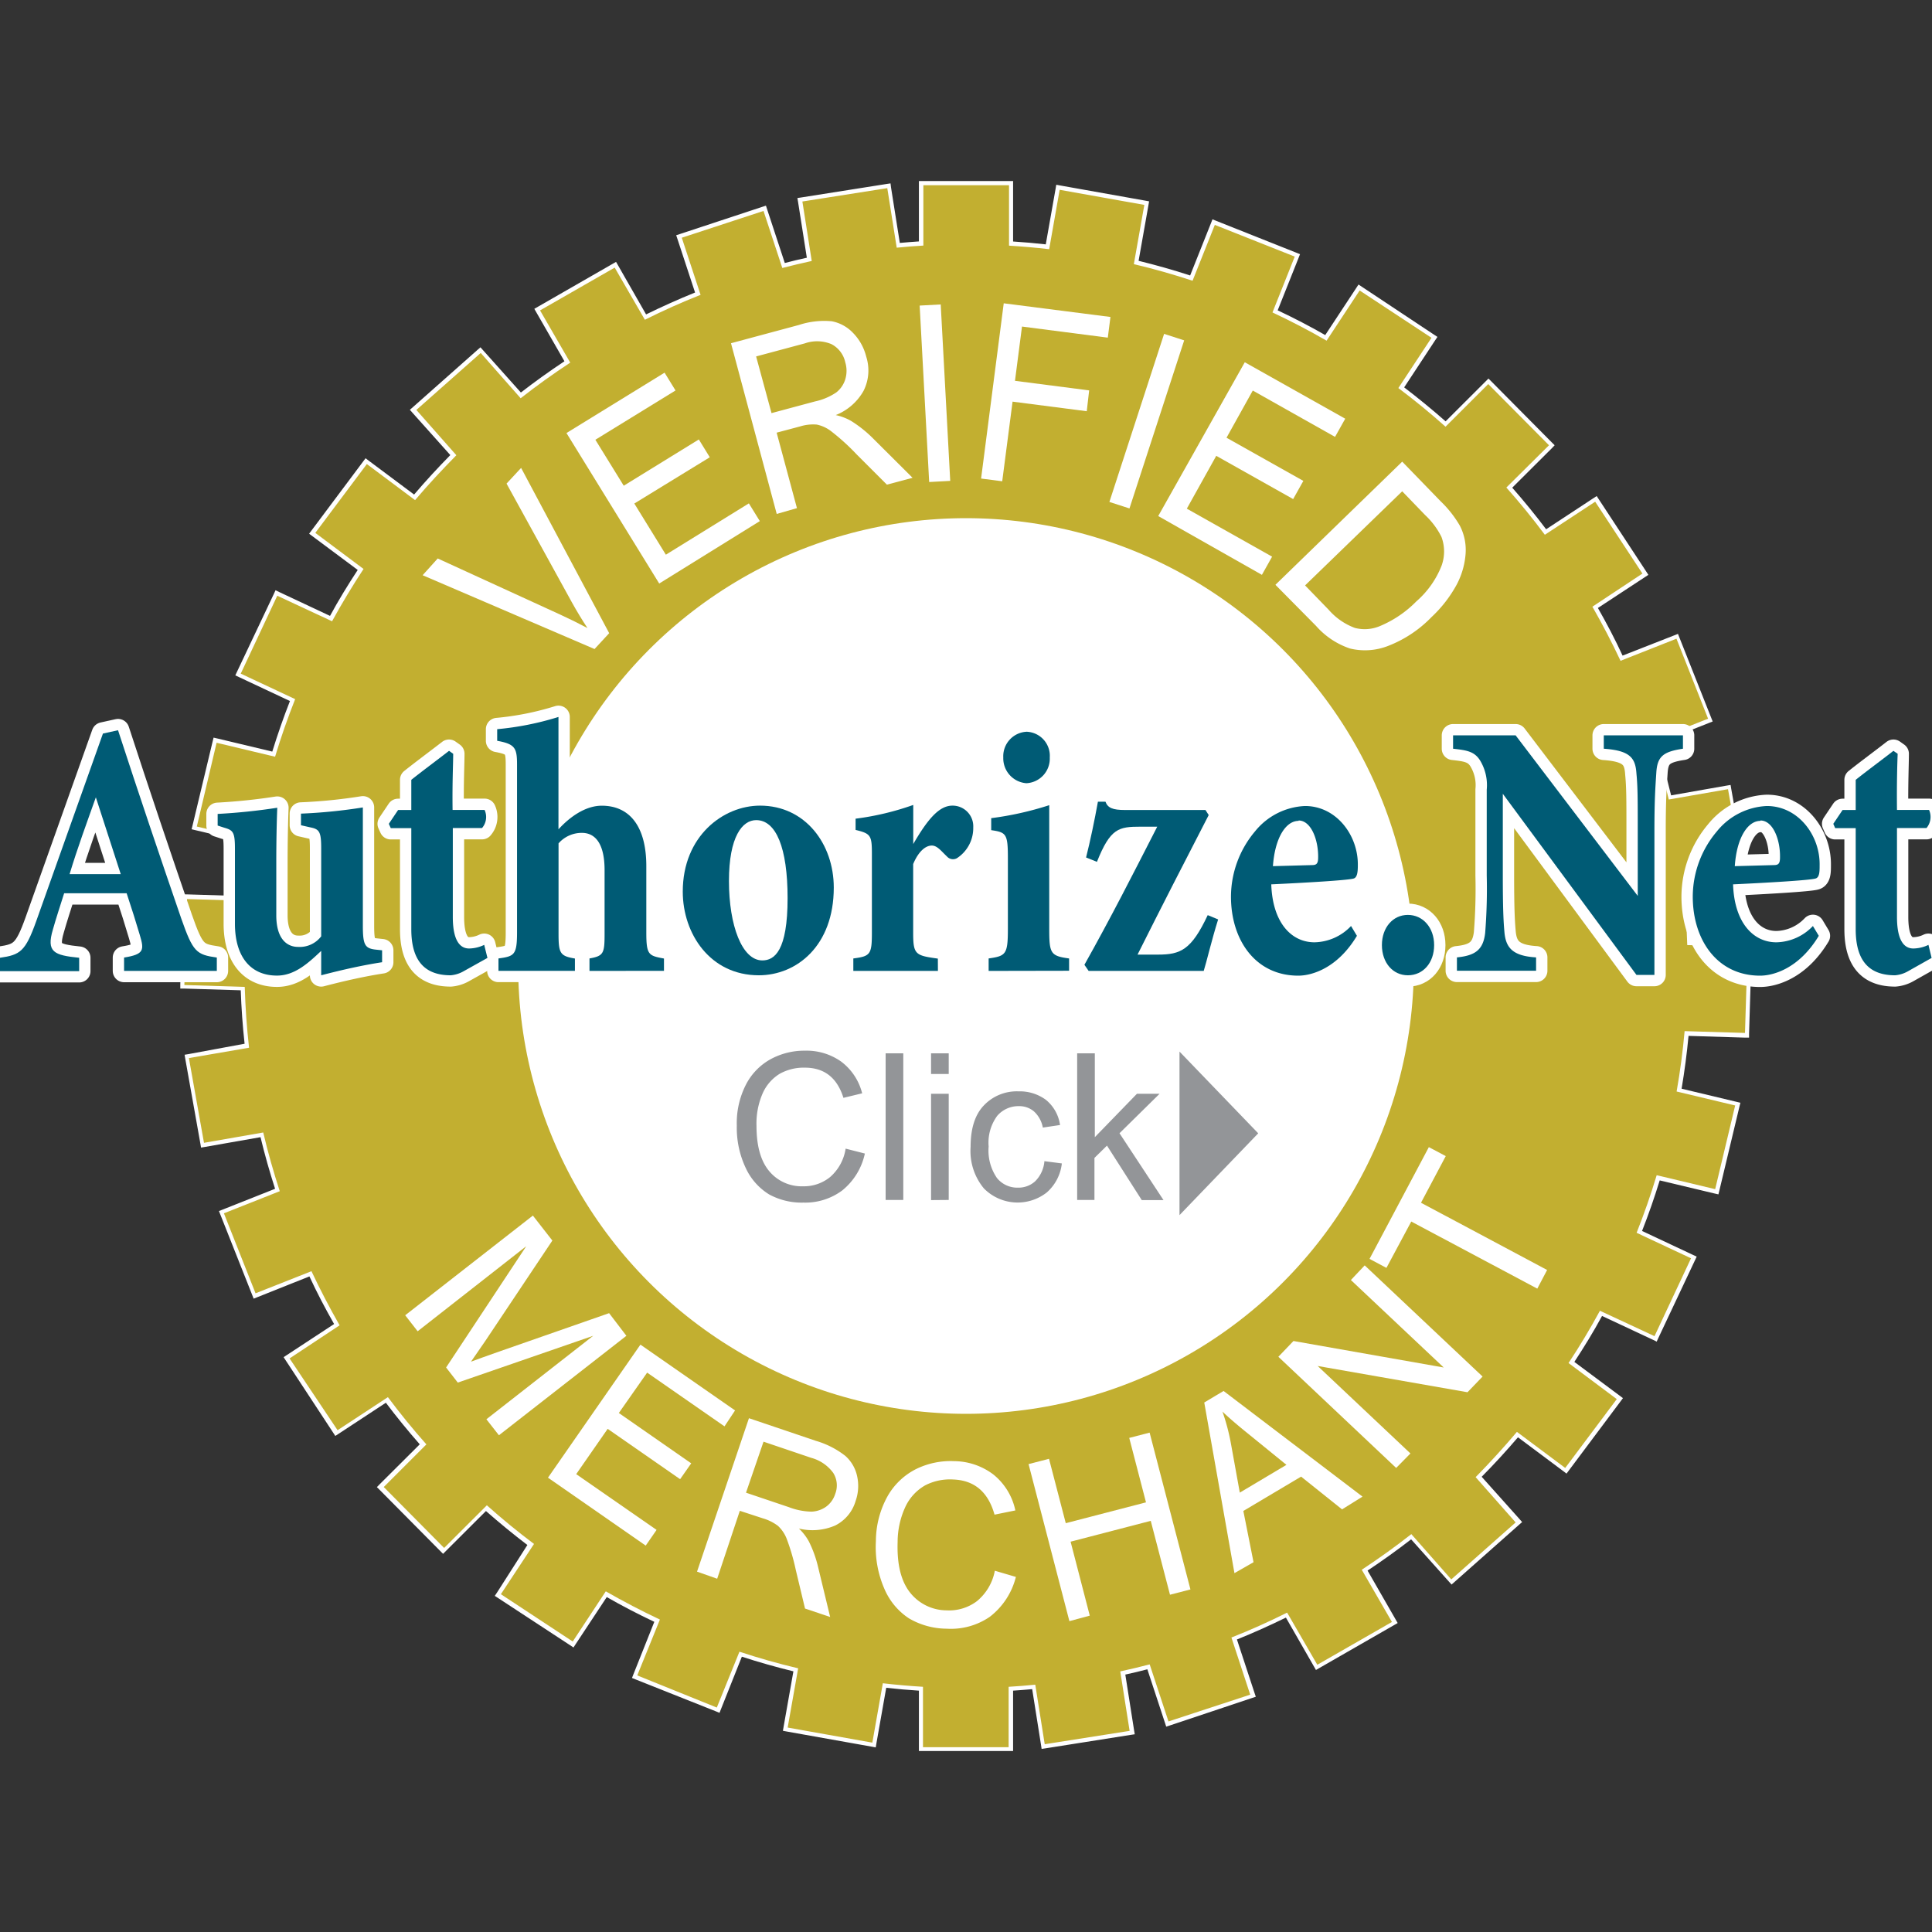 <svg xmlns="http://www.w3.org/2000/svg" viewBox="0 0 256 256"><rect x="0" y="0" width="256" height="256" fill="#333333" stroke="none"/><defs><style>.cls-1{isolation:isolate;}.cls-2{fill:#c2af30;}.cls-3{fill:#fff;}.cls-4{mix-blend-mode:soft-light;}.cls-5,.cls-6{fill:#005b75;}.cls-5{stroke:#fff;stroke-linejoin:round;stroke-width:3px;}.cls-7{fill:#939598;}</style></defs><title>Authorize-net</title><g class="cls-1"><g id="Layer_1" data-name="Layer 1"><path class="cls-2" d="M122,231.73v-8c-1.6-.1-3.22-.24-4.82-.42l-1.4,7.88-11.76-2.08,1.4-7.86c-2.46-.59-4.91-1.29-7.31-2.07l-3,7.41-11.1-4.42,3-7.41c-2.31-1.1-4.57-2.28-6.73-3.52l-4.39,6.67-10-6.57,4.4-6.68c-2-1.49-4-3.11-5.87-4.81L58.8,205.5l-8.44-8.45L56,191.39c-1.7-1.92-3.31-3.9-4.8-5.88l-6.68,4.38-6.55-10,6.67-4.38c-1.23-2.15-2.4-4.42-3.5-6.74l-7.42,2.93-4.4-11.1,7.43-2.94c-.79-2.41-1.48-4.86-2.06-7.31l-7.87,1.38L24.79,140l7.88-1.38c-.27-2.52-.45-5.07-.53-7.57l-8-.24.36-11.94,8,.24c.24-2.54.57-5.07,1-7.52l-7.77-1.86L28.5,98.09,36.26,100c.74-2.44,1.59-4.85,2.51-7.17l-7.23-3.39,5.07-10.81L43.84,82c1.19-2.17,2.51-4.36,3.91-6.5l-6.4-4.79L48.5,61.1l6.41,4.8c1.67-2,3.39-3.83,5.14-5.59l-5.31-6,8.94-7.92,5.31,6c2-1.53,4-3,6.16-4.43l-4-6.94,10.36-6,4,6.93c2.3-1.14,4.63-2.18,6.94-3.1L90,31.32l11.34-3.73,2.5,7.59c1.09-.29,2.24-.56,3.41-.82L106,26.47l11.8-1.86,1.25,7.9c1-.09,2-.17,3-.23v-8H134v8c1.6.1,3.22.24,4.82.42l1.4-7.88L152,26.9l-1.4,7.86c2.46.59,4.92,1.29,7.31,2.07l2.95-7.41,11.1,4.42L169,41.25c2.31,1.1,4.57,2.28,6.73,3.52l4.39-6.67,10,6.57-4.4,6.68c2,1.49,4,3.11,5.87,4.81l5.67-5.66L205.64,59,200,64.61c1.7,1.92,3.31,3.9,4.8,5.88l6.68-4.38,6.55,10-6.67,4.38c1.23,2.15,2.4,4.42,3.5,6.74l7.42-2.93,4.4,11.1-7.43,2.94c.79,2.41,1.48,4.86,2.06,7.31l7.87-1.38L231.21,116l-7.88,1.38c.27,2.53.45,5.07.53,7.57l8,.24-.36,11.94-8-.24c-.24,2.54-.57,5.07-1,7.52l7.77,1.86-2.78,11.62-7.76-1.86c-.74,2.43-1.58,4.84-2.51,7.17l7.23,3.39-5.07,10.81L212.16,174c-1.19,2.17-2.51,4.36-3.91,6.5l6.4,4.79-7.15,9.57-6.41-4.8c-1.67,2-3.39,3.83-5.14,5.59l5.31,6-8.94,7.92-5.31-6c-1.95,1.53-4,3-6.16,4.43l4,6.94-10.36,6-4-6.93c-2.3,1.14-4.63,2.18-6.94,3.1l2.49,7.58-11.34,3.73-2.5-7.59c-1.09.29-2.24.56-3.41.82l1.25,7.89-11.8,1.86-1.25-7.9c-1,.09-2,.17-3,.23v8Z"/><path class="cls-3" d="M133.7,24.55v8c1.78.11,3.56.26,5.32.47l1.39-7.87,11.22,2L150.24,35c2.64.62,5.23,1.36,7.78,2.2l2.95-7.4L171.56,34l-2.95,7.4q3.67,1.72,7.17,3.74l4.38-6.65,9.52,6.27-4.39,6.66q3.24,2.43,6.25,5.12l5.66-5.65L205.25,59,199.6,64.6c1.78,2,3.49,4.1,5.1,6.26l6.67-4.38L217.63,76,211,80.39q2,3.49,3.73,7.17l7.41-2.93,4.19,10.6-7.4,2.93c.83,2.55,1.57,5.14,2.19,7.78l7.85-1.37,2,11.23L223,117.17q.45,4,.57,8.06l8,.25-.35,11.39-8-.24q-.36,4.05-1.06,8l7.76,1.85-2.65,11.09-7.75-1.85c-.78,2.59-1.67,5.14-2.66,7.63l7.21,3.38-4.84,10.32L212,173.68q-1.93,3.56-4.16,6.93l6.39,4.78-6.83,9.12-6.4-4.78c-1.74,2.06-3.56,4.05-5.47,6l5.3,6-8.53,7.55-5.29-6q-3.18,2.49-6.57,4.72l4,6.92-9.89,5.67-4-6.91c-2.4,1.2-4.86,2.31-7.38,3.3l2.49,7.57-10.83,3.55-2.49-7.56c-1.29.33-2.59.65-3.9.93l1.24,7.88-11.25,1.77-1.25-7.89c-1.17.12-2.35.21-3.53.28v8H122.3v-8c-1.78-.11-3.56-.26-5.32-.47l-1.39,7.87-11.22-2,1.39-7.85c-2.64-.62-5.23-1.36-7.78-2.2l-3,7.4L84.44,222l3-7.4q-3.67-1.73-7.17-3.74l-4.38,6.65-9.52-6.27,4.39-6.66q-3.24-2.43-6.25-5.12l-5.66,5.65-8-8.07,5.65-5.65c-1.78-2-3.49-4.1-5.1-6.26l-6.67,4.38L38.37,180,45,175.61q-2-3.5-3.73-7.17l-7.41,2.93-4.19-10.6,7.4-2.93c-.83-2.55-1.57-5.14-2.19-7.78l-7.85,1.37-2-11.23L33,138.83q-.45-4-.57-8.06l-8-.25.35-11.39,8,.24q.36-4.05,1.06-8l-7.76-1.85L28.7,98.42l7.75,1.85c.78-2.59,1.67-5.14,2.66-7.63L31.9,89.26l4.84-10.32L44,82.32q1.95-3.55,4.17-6.93l-6.39-4.78,6.83-9.12L55,66.27c1.74-2.06,3.56-4,5.47-5.95l-5.3-6,8.53-7.55,5.29,6q3.18-2.49,6.57-4.72l-4-6.92,9.89-5.67,4,6.91c2.4-1.2,4.86-2.31,7.38-3.3l-2.49-7.57,10.83-3.55,2.49,7.56c1.29-.33,2.59-.65,3.9-.93l-1.24-7.88,11.25-1.77,1.25,7.89c1.17-.12,2.35-.21,3.53-.28v-8h11.4m.54-.55H121.76v8c-.86.06-1.71.12-2.53.2l-1.17-7.39L118,24.3l-.54.08-11.26,1.78-.54.08.09.54,1.16,7.37c-1,.22-2,.45-2.92.7l-2.33-7.08-.17-.52-.52.17L90.12,31l-.52.17.17.51,2.33,7.08c-2.16.87-4.34,1.85-6.49,2.9L81.9,35.17l-.27-.47-.47.27-9.89,5.68-.47.27.27.47,3.72,6.48c-2,1.33-3.94,2.72-5.77,4.14l-5-5.59-.36-.4-.41.36-8.53,7.56-.41.36.36.41,5,5.59C58,62,56.43,63.7,54.87,65.53l-6-4.48-.43-.33-.33.44-6.83,9.13-.32.43.44.33,6,4.47c-1.31,2-2.54,4-3.67,6.09L37,78.45l-.49-.24-.23.5L31.41,89l-.23.49.49.23,6.75,3.17c-.86,2.18-1.64,4.43-2.34,6.7l-7.25-1.73-.53-.12-.13.53-2.65,11.08-.13.53.54.13,7.25,1.73c-.39,2.3-.7,4.66-.92,7l-7.47-.23h-.55l0,.54-.35,11.4v.54l.54,0,7.47.23c.08,2.33.25,4.71.51,7.08L25,139.67l-.54.09.09.54,2,11.23.09.53.54-.09,7.34-1.29c.55,2.29,1.2,4.58,1.93,6.84l-6.93,2.75-.51.2.2.5,4.2,10.6.2.51.5-.2L41,169.13c1,2.17,2.12,4.29,3.27,6.31l-6.23,4.09-.46.3.3.46,6.25,9.52.3.46.46-.3,6.24-4.1c1.4,1.86,2.91,3.71,4.49,5.51l-5.3,5.28-.38.39.38.38,8,8.07.39.39.39-.39,5.29-5.28c1.8,1.58,3.64,3.09,5.49,4.5L65.87,211l-.31.46.46.3L75.54,218l.45.3.3-.46,4.11-6.22c2,1.15,4.14,2.26,6.3,3.28l-2.76,6.93-.2.51.5.2,10.59,4.21.51.21.2-.51,2.76-6.93c2.24.73,4.54,1.38,6.83,1.94l-1.3,7.35-.09.53.54.1,11.22,2,.54.1.09-.54,1.3-7.36c1.44.16,2.89.29,4.33.38v8h12.48v-8c.86-.06,1.71-.12,2.53-.2l1.17,7.39.08.53.54-.08,11.26-1.78.54-.08-.09-.54-1.16-7.37c1-.22,2-.45,2.92-.7l2.33,7.08.17.52.52-.17L165.88,225l.52-.17-.17-.51-2.33-7.08c2.16-.87,4.34-1.85,6.49-2.9l3.71,6.47.27.47.47-.27,9.89-5.68.47-.27-.27-.47-3.72-6.48c2-1.33,3.94-2.72,5.77-4.14l5,5.59.36.4.41-.36,8.53-7.56.41-.36-.36-.41-5-5.59c1.64-1.65,3.25-3.41,4.81-5.23l6,4.48.43.33.33-.44,6.83-9.13.32-.43-.44-.33-6-4.47c1.31-2,2.54-4,3.67-6.09l6.75,3.16.49.24.23-.5L224.59,167l.23-.49-.49-.23-6.75-3.17c.86-2.18,1.64-4.43,2.34-6.7l7.25,1.73.53.12.13-.53,2.65-11.08.13-.53-.54-.13-7.25-1.73c.39-2.3.7-4.66.92-7l7.47.23h.55l0-.54.35-11.4V125l-.54,0-7.47-.23c-.08-2.33-.25-4.71-.51-7.08l7.36-1.29.54-.09-.09-.54-2-11.23-.09-.53-.54.09-7.34,1.29c-.55-2.29-1.2-4.58-1.93-6.84l6.93-2.75.51-.2-.2-.5-4.2-10.6-.2-.51-.5.2L215,86.87c-1-2.17-2.12-4.29-3.27-6.31l6.23-4.09.46-.3-.3-.46-6.25-9.52-.3-.46-.46.3-6.24,4.1c-1.4-1.86-2.91-3.71-4.49-5.51l5.3-5.28L206,59l-.38-.38-8-8.07-.39-.39-.39.39-5.29,5.28c-1.8-1.58-3.64-3.09-5.49-4.5l4.1-6.23.31-.46-.46-.3L180.46,38l-.45-.3-.3.46L175.6,44.4c-2-1.15-4.14-2.26-6.3-3.28l2.76-6.93.2-.51-.5-.2-10.59-4.21-.51-.21-.2.51L157.7,36.5c-2.24-.73-4.54-1.38-6.83-1.94l1.3-7.35.09-.53-.54-.1-11.22-2-.54-.1-.09.54-1.3,7.36c-1.44-.16-2.89-.29-4.33-.38V24Z"/><path class="cls-3" d="M53.69,174.28l16.92-13.21,2.58,3.31L64.3,177.69l-1.89,2.74c.78-.29,1.91-.7,3.41-1.23L80.71,174,83,177,66.11,190.18l-1.66-2.12L78.6,177l-17.94,6.2-1.55-2,10.62-16.07L55.34,176.4Z"/><path class="cls-3" d="M72.61,195.8l12.25-17.63,12.54,8.72L96,189l-10.25-7.12L82,187.23l9.59,6.67L90.12,196l-9.6-6.67-4.17,6L87,202.72l-1.44,2.08Z"/><path class="cls-3" d="M92.36,208.25l6.88-20.33,8.87,3a11.54,11.54,0,0,1,3.91,2,5,5,0,0,1,1.54,2.62,6,6,0,0,1-.19,3.36,5.28,5.28,0,0,1-2.71,3.24,7.58,7.58,0,0,1-4.8.4,7.1,7.1,0,0,1,1.32,1.71,15.47,15.47,0,0,1,1.2,3.3l1.62,6.71-3.33-1.12L105.44,208a28.4,28.4,0,0,0-1.21-4.13,4.65,4.65,0,0,0-1.14-1.68,6.16,6.16,0,0,0-2-1l-3.06-1-3,9Zm6.49-10.46,5.69,1.92a8.81,8.81,0,0,0,3,.59,3.58,3.58,0,0,0,1.93-.66,3.33,3.33,0,0,0,1.2-1.69,3.1,3.1,0,0,0-.26-2.78,5.33,5.33,0,0,0-2.92-2l-6.32-2.14Z"/><path class="cls-3" d="M131.82,208.13l2.79.82a9.6,9.6,0,0,1-3.45,5.28,9.1,9.1,0,0,1-5.72,1.58,10,10,0,0,1-5-1.37,8.8,8.8,0,0,1-3.27-3.95,13.79,13.79,0,0,1-1.11-6.27,12.34,12.34,0,0,1,1.54-5.95,9,9,0,0,1,3.72-3.58,10.38,10.38,0,0,1,5.11-1.08,8.73,8.73,0,0,1,5.2,1.77,8.3,8.3,0,0,1,2.91,4.76l-2.76.56c-.84-3-2.66-4.56-5.49-4.66a7.17,7.17,0,0,0-3.69.77,6.4,6.4,0,0,0-2.57,2.72,11.11,11.11,0,0,0-1.09,4.79q-.15,4.41,1.63,6.68a6.21,6.21,0,0,0,4.88,2.38,6.1,6.1,0,0,0,4-1.22A6.84,6.84,0,0,0,131.82,208.13Z"/><path class="cls-3" d="M141.7,214.81,136.29,194l2.71-.7,2.22,8.53,10.63-2.76-2.22-8.54,2.7-.7,5.41,20.78-2.71.7-2.55-9.79-10.62,2.76,2.54,9.8Z"/><path class="cls-3" d="M163.57,208.45l-4-22.61,2.56-1.53,18.41,14L177.83,200l-5.43-4.34-7.65,4.55L166.1,207Zm.71-10.67,6.18-3.68-4.92-4q-2.28-1.83-3.56-3.06a27.59,27.59,0,0,1,1.1,4.11Z"/><path class="cls-3" d="M185,194.51l-15.61-14.73,2-2.09,19.91,3.51L179,169.61l1.83-1.94,15.62,14.73-2,2.08L174.6,181l12.29,11.59Z"/><path class="cls-3" d="M203.7,170.75,187,161.86,183.71,168l-2.24-1.19L189.33,152l2.24,1.19-3.28,6.18L205,168.28Z"/><path class="cls-3" d="M78.78,86,56,76.22,58,74l16.26,7.45c1.26.58,2.45,1.17,3.58,1.77q-1.1-1.67-2.07-3.42L67.12,64.08,69.05,62,80.72,83.9Z"/><path class="cls-3" d="M87.35,77.32,75.06,57.38l13-8,1.45,2.36L78.89,58.27l3.76,6.09,9.95-6.13,1.45,2.36-10,6.13,4.18,6.78,11-6.8,1.45,2.35Z"/><path class="cls-3" d="M102.92,68.1,96.86,45.48l9-2.42a10.75,10.75,0,0,1,4.36-.49A5.23,5.23,0,0,1,113,44.08a6.85,6.85,0,0,1,1.78,3.18,6,6,0,0,1-.36,4.54A7.3,7.3,0,0,1,110.74,55a7.09,7.09,0,0,1,2.06.79,16.32,16.32,0,0,1,2.9,2.32l5.22,5.2-3.4.91-4-4a29.36,29.36,0,0,0-3.39-3.08,4.67,4.67,0,0,0-1.9-.88,5.77,5.77,0,0,0-2.2.24l-3.12.83,2.69,10Zm-.69-13.36L108,53.19A8,8,0,0,0,110.81,52,3.52,3.52,0,0,0,112,50.27,3.87,3.87,0,0,0,112,48a3.55,3.55,0,0,0-1.83-2.4,4.92,4.92,0,0,0-3.53-.1l-6.45,1.73Z"/><path class="cls-3" d="M123.12,63.87l-1.26-23.38,2.79-.15,1.26,23.38Z"/><path class="cls-3" d="M130,63.41l3-23.22L147.14,42l-.35,2.74-11.37-1.47-.93,7.19,9.83,1.27L144,54.49l-9.83-1.27-1.37,10.55Z"/><path class="cls-3" d="M147,66.51l7.25-22.27,2.66.86-7.25,22.27Z"/><path class="cls-3" d="M153.47,68.38,164.94,48l13.31,7.48-1.35,2.41L166,51.75,162.52,58l10.18,5.72-1.35,2.41-10.19-5.73-3.9,7,11.3,6.36-1.35,2.41Z"/><path class="cls-3" d="M169,77.49l16.8-16.32,5.08,5.24a14.65,14.65,0,0,1,2.56,3.25,7,7,0,0,1,.76,3.71A10.34,10.34,0,0,1,193,77.5a17,17,0,0,1-3.32,4.27A16.05,16.05,0,0,1,184,85.56a8.4,8.4,0,0,1-5.12.37,10.4,10.4,0,0,1-4.5-3Zm3.93.08,3.13,3.23a8.54,8.54,0,0,0,3.46,2.4,5.18,5.18,0,0,0,3.37-.26,14.69,14.69,0,0,0,4.79-3.26A12.16,12.16,0,0,0,191,75a5.52,5.52,0,0,0,0-3.86,10.17,10.17,0,0,0-2.15-2.88L185.8,65.1Z"/><circle class="cls-3" cx="128" cy="128" r="59.34"/><g class="cls-4"><path class="cls-5" d="M16.44,128.65v-1.77c2.68-.43,2.68-1,2.08-3-.42-1.44-1.1-3.6-1.74-5.52H8.5c-.47,1.49-1.07,3.31-1.49,4.8-.89,3,.13,3.41,3.48,3.75v1.77H0v-1.77c2.68-.39,3.36-.82,4.8-4.85L13.64,97.2l2-.44c2.72,8.36,5.61,16.91,8.37,24.93,1.57,4.47,2,4.8,4.72,5.19v1.77Zm-3.74-23c-1.23,3.46-2.42,6.67-3.48,10.18H16Z"/><path class="cls-5" d="M50.63,127.5c-2.55.39-5.27,1-8.07,1.73V126c-1.74,1.64-3.52,3.27-5.86,3.27-3.57,0-5.57-2.59-5.57-6.87v-9.94c0-2.21-.25-2.45-1.4-2.78l-.89-.29v-1.54a78.83,78.83,0,0,0,7.9-.82c-.08,2-.13,4.52-.13,7.26v7c0,3.12,1.41,4.18,2.89,4.18a3.58,3.58,0,0,0,3.06-1.4V112.47c0-2.21-.21-2.59-1.4-2.83l-1.28-.29v-1.54a70,70,0,0,0,8.2-.82v15.66c0,2.5.26,3,1.62,3.17l.93.1Z"/><path class="cls-5" d="M61.42,128.7a4.12,4.12,0,0,1-1.7.53c-3.27,0-5.22-1.73-5.22-6.1v-13.4H51.78l-.26-.57,1.23-1.83H54.5v-4c1.44-1.15,3.52-2.69,5-3.84l.55.39c0,1.29-.13,3.84-.08,7.44h4.24a2.24,2.24,0,0,1-.34,2.4H60V121.5c0,3.74,1.36,4.18,2.16,4.18a4.74,4.74,0,0,0,2-.48l.43,1.73Z"/><path class="cls-5" d="M78.11,128.65V127c1.87-.33,2-.67,2-3.26V115.3c0-3.7-1.36-4.94-3-4.94a4.07,4.07,0,0,0-3.1,1.39v12c0,2.59.22,2.93,2.17,3.26v1.63H66.05V127c2.08-.29,2.46-.43,2.46-3.46V101.33c0-2.21-.25-2.74-2.63-3.17V96.62A39,39,0,0,0,74,95v14.89c1.49-1.64,3.57-3.13,5.74-3.13,3.69,0,5.9,2.74,5.9,8v8.79c0,3,.3,3.08,2.34,3.46v1.63Z"/><path class="cls-5" d="M100.71,106.75c6,0,9.77,5.09,9.77,10.86,0,7.73-4.93,11.62-9.94,11.62-6.41,0-10.07-5.47-10.07-11.09C90.47,110.79,95.83,106.75,100.71,106.75Zm-.51,1.92c-1.83,0-3.61,2.17-3.61,8.07s1.74,10.52,4.42,10.52c1.61,0,3.35-1.25,3.35-8.26C104.36,112.33,102.83,108.67,100.2,108.67Z"/><path class="cls-5" d="M124.28,128.65H113.07V127c2.25-.29,2.46-.53,2.46-3.41V113.09c0-2.4-.17-2.64-2.16-3.12v-1.49a36.54,36.54,0,0,0,7.64-1.82v5.18c1.92-3.31,3.44-5.09,5.19-5.09a2.74,2.74,0,0,1,2.76,2.89,4.75,4.75,0,0,1-2.17,4.08,1.07,1.07,0,0,1-1.32-.24c-.72-.67-1.27-1.44-2-1.44s-1.7.62-2.47,2.45v9.12c0,2.88.3,3,3.27,3.41Z"/><path class="cls-5" d="M131,128.65V127c2.29-.33,2.55-.53,2.55-3.94v-9.36c0-3.22-.22-3.41-2.21-3.7v-1.59a42.17,42.17,0,0,0,7.69-1.72v16.37c0,3.27.16,3.61,2.63,3.94v1.63Zm5-24.87a3.31,3.31,0,0,1-3.06-3.41,3.25,3.25,0,0,1,3.1-3.41,3.19,3.19,0,0,1,3.06,3.41A3.26,3.26,0,0,1,136,103.78Z"/><path class="cls-5" d="M161.41,121.83c-.85,2.69-1.53,5.62-1.91,6.82H144.25l-.56-.81c3.53-6.29,6.38-11.91,9.65-18.3h-2.21c-2.89,0-4,.19-5.78,4.66l-1.44-.58c.55-2.16,1.14-5,1.57-7.39h1c.3.81.93,1.1,2.59,1.1h10.66l.43.67c-3.28,6.34-6.21,12.06-9.43,18.49h2.71c3,0,4.42-.62,6.59-5.23Z"/><path class="cls-5" d="M179.8,124c-2.59,4.32-6,5.28-7.77,5.28-5.7,0-8.92-4.75-8.92-10.47a13.48,13.48,0,0,1,3.18-8.64,9,9,0,0,1,6.63-3.37c4.16,0,7.05,3.89,7,7.83,0,.82-.05,1.64-.56,1.78-.8.24-6.79.58-10.91.77.17,5.09,2.67,7.68,5.73,7.68a6.84,6.84,0,0,0,4.84-2.16Zm-7.73-15.23c-1.7,0-3.15,2.26-3.4,6l5.14-.14c.59,0,.85-.14.85-1C174.7,111.27,173.72,108.72,172.07,108.72Z"/><path class="cls-5" d="M186.55,129.23c-2,0-3.44-1.68-3.44-4s1.45-4,3.44-4,3.48,1.68,3.48,4S188.59,129.23,186.55,129.23Z"/><path class="cls-5" d="M223,99.21c-2.59.39-3.4,1-3.53,3.17-.12,1.88-.25,3.51-.25,7.69v19.11h-2.38l-17.71-24V116c0,4.18.08,6,.21,7.45.17,2.11,1.06,3.22,4.2,3.41v1.77H193.05v-1.77c2.42-.24,3.48-1,3.74-3.22A73.47,73.47,0,0,0,197,116V104.64a6.31,6.31,0,0,0-.89-3.89c-.76-1.2-1.78-1.34-3.57-1.54V97.44h8.29l16.18,21.27v-8.64c0-4.18,0-5.77-.17-7.54-.13-2.07-.81-3.08-4.33-3.32V97.44H223Z"/><path class="cls-5" d="M241,124c-2.6,4.32-6,5.28-7.78,5.28-5.69,0-8.92-4.75-8.92-10.47a13.43,13.43,0,0,1,3.19-8.64,9,9,0,0,1,6.62-3.37c4.17,0,7.06,3.89,7,7.83,0,.82,0,1.64-.55,1.78-.81.24-6.8.58-10.92.77.17,5.09,2.68,7.68,5.74,7.68a6.86,6.86,0,0,0,4.84-2.16Zm-7.74-15.23c-1.69,0-3.14,2.26-3.39,6l5.14-.14c.59,0,.85-.14.85-1C235.91,111.27,234.93,108.72,233.27,108.72Z"/><path class="cls-5" d="M252.81,128.7a4.12,4.12,0,0,1-1.7.53c-3.27,0-5.22-1.73-5.22-6.1v-13.4h-2.72l-.25-.57,1.23-1.83h1.74v-4c1.44-1.15,3.53-2.69,5-3.84l.55.39c0,1.29-.12,3.84-.08,7.44h4.25a2.28,2.28,0,0,1-.34,2.4h-3.91V121.5c0,3.74,1.36,4.18,2.17,4.18a4.77,4.77,0,0,0,2-.48l.42,1.73Z"/></g><path class="cls-6" d="M16.44,128.65v-1.77c2.68-.43,2.68-1,2.08-3-.42-1.44-1.1-3.6-1.74-5.52H8.5c-.47,1.49-1.07,3.31-1.49,4.8-.89,3,.13,3.41,3.48,3.75v1.77H0v-1.77c2.68-.39,3.36-.82,4.8-4.85L13.64,97.2l2-.44c2.72,8.36,5.61,16.91,8.37,24.93,1.57,4.47,2,4.8,4.72,5.19v1.77Zm-3.74-23c-1.23,3.46-2.42,6.67-3.48,10.18H16Z"/><path class="cls-6" d="M50.63,127.5c-2.55.39-5.27,1-8.07,1.73V126c-1.74,1.64-3.52,3.27-5.86,3.27-3.57,0-5.57-2.59-5.57-6.87v-9.94c0-2.21-.25-2.45-1.4-2.78l-.89-.29v-1.54a78.83,78.83,0,0,0,7.9-.82c-.08,2-.13,4.52-.13,7.26v7c0,3.12,1.41,4.18,2.89,4.18a3.58,3.58,0,0,0,3.06-1.4V112.47c0-2.21-.21-2.59-1.4-2.83l-1.28-.29v-1.54a70,70,0,0,0,8.2-.82v15.66c0,2.5.26,3,1.62,3.17l.93.1Z"/><path class="cls-6" d="M61.42,128.7a4.12,4.12,0,0,1-1.7.53c-3.27,0-5.22-1.73-5.22-6.1v-13.4H51.78l-.26-.57,1.23-1.83H54.5v-4c1.44-1.15,3.52-2.69,5-3.84l.55.39c0,1.29-.13,3.84-.08,7.44h4.24a2.24,2.24,0,0,1-.34,2.4H60V121.5c0,3.74,1.36,4.18,2.16,4.18a4.74,4.74,0,0,0,2-.48l.43,1.73Z"/><path class="cls-6" d="M78.11,128.65V127c1.87-.33,2-.67,2-3.26V115.3c0-3.7-1.36-4.94-3-4.94a4.08,4.08,0,0,0-3.1,1.39v12c0,2.59.22,2.93,2.17,3.26v1.63H66.05V127c2.08-.29,2.46-.43,2.46-3.46V101.33c0-2.21-.25-2.74-2.63-3.17V96.62A39,39,0,0,0,74,95v14.89c1.49-1.64,3.57-3.13,5.74-3.13,3.69,0,5.9,2.74,5.9,8v8.79c0,3,.3,3.08,2.34,3.46v1.63Z"/><path class="cls-6" d="M100.71,106.75c6,0,9.77,5.09,9.77,10.86,0,7.73-4.93,11.62-9.94,11.62-6.41,0-10.07-5.47-10.07-11.09C90.47,110.79,95.83,106.75,100.71,106.75Zm-.51,1.92c-1.83,0-3.61,2.17-3.61,8.07s1.74,10.52,4.42,10.52c1.61,0,3.35-1.25,3.35-8.26C104.36,112.33,102.83,108.67,100.2,108.67Z"/><path class="cls-6" d="M124.28,128.65H113.07V127c2.25-.29,2.46-.53,2.46-3.41V113.09c0-2.4-.17-2.64-2.16-3.12v-1.49a36.54,36.54,0,0,0,7.64-1.82v5.18c1.92-3.31,3.44-5.09,5.19-5.09a2.74,2.74,0,0,1,2.76,2.89,4.75,4.75,0,0,1-2.17,4.08,1.07,1.07,0,0,1-1.32-.24c-.72-.67-1.27-1.44-2-1.44s-1.7.62-2.47,2.45v9.12c0,2.88.3,3,3.27,3.41Z"/><path class="cls-6" d="M131,128.65V127c2.29-.33,2.55-.53,2.55-3.94v-9.36c0-3.22-.22-3.41-2.21-3.7v-1.59a42.17,42.17,0,0,0,7.69-1.72v16.37c0,3.27.16,3.61,2.63,3.94v1.63Zm5-24.87a3.31,3.31,0,0,1-3.06-3.41,3.25,3.25,0,0,1,3.1-3.41,3.19,3.19,0,0,1,3.06,3.41A3.26,3.26,0,0,1,136,103.78Z"/><path class="cls-6" d="M161.41,121.83c-.85,2.69-1.53,5.62-1.91,6.82H144.25l-.56-.81c3.53-6.29,6.38-11.91,9.65-18.3h-2.21c-2.89,0-4,.19-5.78,4.66l-1.44-.58c.55-2.16,1.14-5,1.57-7.39h1c.3.81.93,1.1,2.59,1.1h10.66l.43.67c-3.27,6.34-6.21,12.06-9.43,18.49h2.71c3,0,4.42-.62,6.59-5.23Z"/><path class="cls-6" d="M179.8,124c-2.59,4.32-6,5.28-7.77,5.28-5.7,0-8.92-4.75-8.92-10.47a13.48,13.48,0,0,1,3.18-8.64,9,9,0,0,1,6.63-3.37c4.16,0,7.05,3.89,7,7.83,0,.82-.05,1.64-.56,1.78-.8.24-6.79.58-10.91.77.17,5.09,2.67,7.68,5.73,7.68a6.84,6.84,0,0,0,4.84-2.16Zm-7.73-15.23c-1.7,0-3.14,2.26-3.4,6l5.14-.14c.59,0,.85-.14.85-1C174.7,111.27,173.72,108.72,172.07,108.72Z"/><path class="cls-6" d="M186.55,129.23c-2,0-3.44-1.68-3.44-4s1.45-4,3.44-4,3.48,1.68,3.48,4S188.59,129.23,186.55,129.23Z"/><path class="cls-6" d="M223,99.21c-2.59.39-3.4,1-3.53,3.17-.12,1.88-.25,3.51-.25,7.69v19.11h-2.38l-17.71-24V116c0,4.18.08,6,.21,7.45.17,2.11,1.06,3.22,4.2,3.41v1.77H193.05v-1.77c2.42-.24,3.48-1,3.74-3.22A73.47,73.47,0,0,0,197,116V104.64a6.31,6.31,0,0,0-.89-3.89c-.76-1.2-1.78-1.34-3.57-1.54V97.44h8.29l16.18,21.27v-8.64c0-4.18,0-5.77-.17-7.54-.13-2.07-.81-3.08-4.33-3.32V97.44H223Z"/><path class="cls-6" d="M241,124c-2.6,4.32-6,5.28-7.78,5.28-5.69,0-8.92-4.75-8.92-10.47a13.43,13.43,0,0,1,3.19-8.64,9,9,0,0,1,6.62-3.37c4.17,0,7.06,3.89,7,7.83,0,.82,0,1.64-.55,1.78-.81.24-6.79.58-10.92.77.17,5.09,2.68,7.68,5.74,7.68a6.86,6.86,0,0,0,4.84-2.16Zm-7.74-15.23c-1.69,0-3.14,2.26-3.39,6l5.14-.14c.59,0,.85-.14.85-1C235.91,111.27,234.93,108.72,233.27,108.72Z"/><path class="cls-6" d="M252.81,128.7a4.12,4.12,0,0,1-1.7.53c-3.27,0-5.22-1.73-5.22-6.1v-13.4h-2.72l-.25-.57,1.23-1.83h1.74v-4c1.44-1.15,3.53-2.69,5-3.84l.56.39c-.05,1.29-.13,3.84-.09,7.44h4.25a2.28,2.28,0,0,1-.34,2.4h-3.91V121.5c0,3.74,1.36,4.18,2.17,4.18a4.77,4.77,0,0,0,2-.48l.42,1.73Z"/><path class="cls-7" d="M112.05,152.2l2.55.65a8.61,8.61,0,0,1-3,4.89,8.2,8.2,0,0,1-5.13,1.61,9,9,0,0,1-4.55-1.08,8.08,8.08,0,0,1-3.09-3.47,12.48,12.48,0,0,1-1.2-5.65,11.18,11.18,0,0,1,1.21-5.43,8.05,8.05,0,0,1,3.25-3.36,9.37,9.37,0,0,1,4.6-1.14,7.92,7.92,0,0,1,4.76,1.44,7.54,7.54,0,0,1,2.79,4.21l-2.48.6c-.85-2.7-2.56-4-5.12-4a6.53,6.53,0,0,0-3.32.81,5.78,5.78,0,0,0-2.24,2.54,10,10,0,0,0-.84,4.37c0,2.67.57,4.67,1.69,6a5.59,5.59,0,0,0,4.49,2,5.5,5.5,0,0,0,3.58-1.23A6.23,6.23,0,0,0,112.05,152.2Z"/><path class="cls-7" d="M117.35,159V139.57h2.34V159Z"/><path class="cls-7" d="M123.37,142.31v-2.74h2.34v2.74Zm0,16.71V144.93h2.34V159Z"/><path class="cls-7" d="M138.39,153.86l2.31.3a6,6,0,0,1-2,3.85,6.27,6.27,0,0,1-8.33-.54,7.76,7.76,0,0,1-1.76-5.51q0-3.68,1.78-5.51a6,6,0,0,1,4.56-1.84,5.84,5.84,0,0,1,3.62,1.11,5.23,5.23,0,0,1,1.89,3.35l-2.28.34a3.85,3.85,0,0,0-1.16-2.13,3,3,0,0,0-2-.71,3.7,3.7,0,0,0-2.88,1.28,6,6,0,0,0-1.14,4.07,6.41,6.41,0,0,0,1.1,4.17,3.46,3.46,0,0,0,2.79,1.28,3.27,3.27,0,0,0,2.28-.85A4.23,4.23,0,0,0,138.39,153.86Z"/><path class="cls-7" d="M142.73,159V139.57h2.34v11.11l5.58-5.75h3l-5.31,5.23,5.83,8.86h-2.88l-4.61-7.22-1.66,1.63V159Z"/><polygon class="cls-7" points="156.29 139.34 156.29 161.01 166.72 150.17 156.29 139.34"/></g></g></svg>